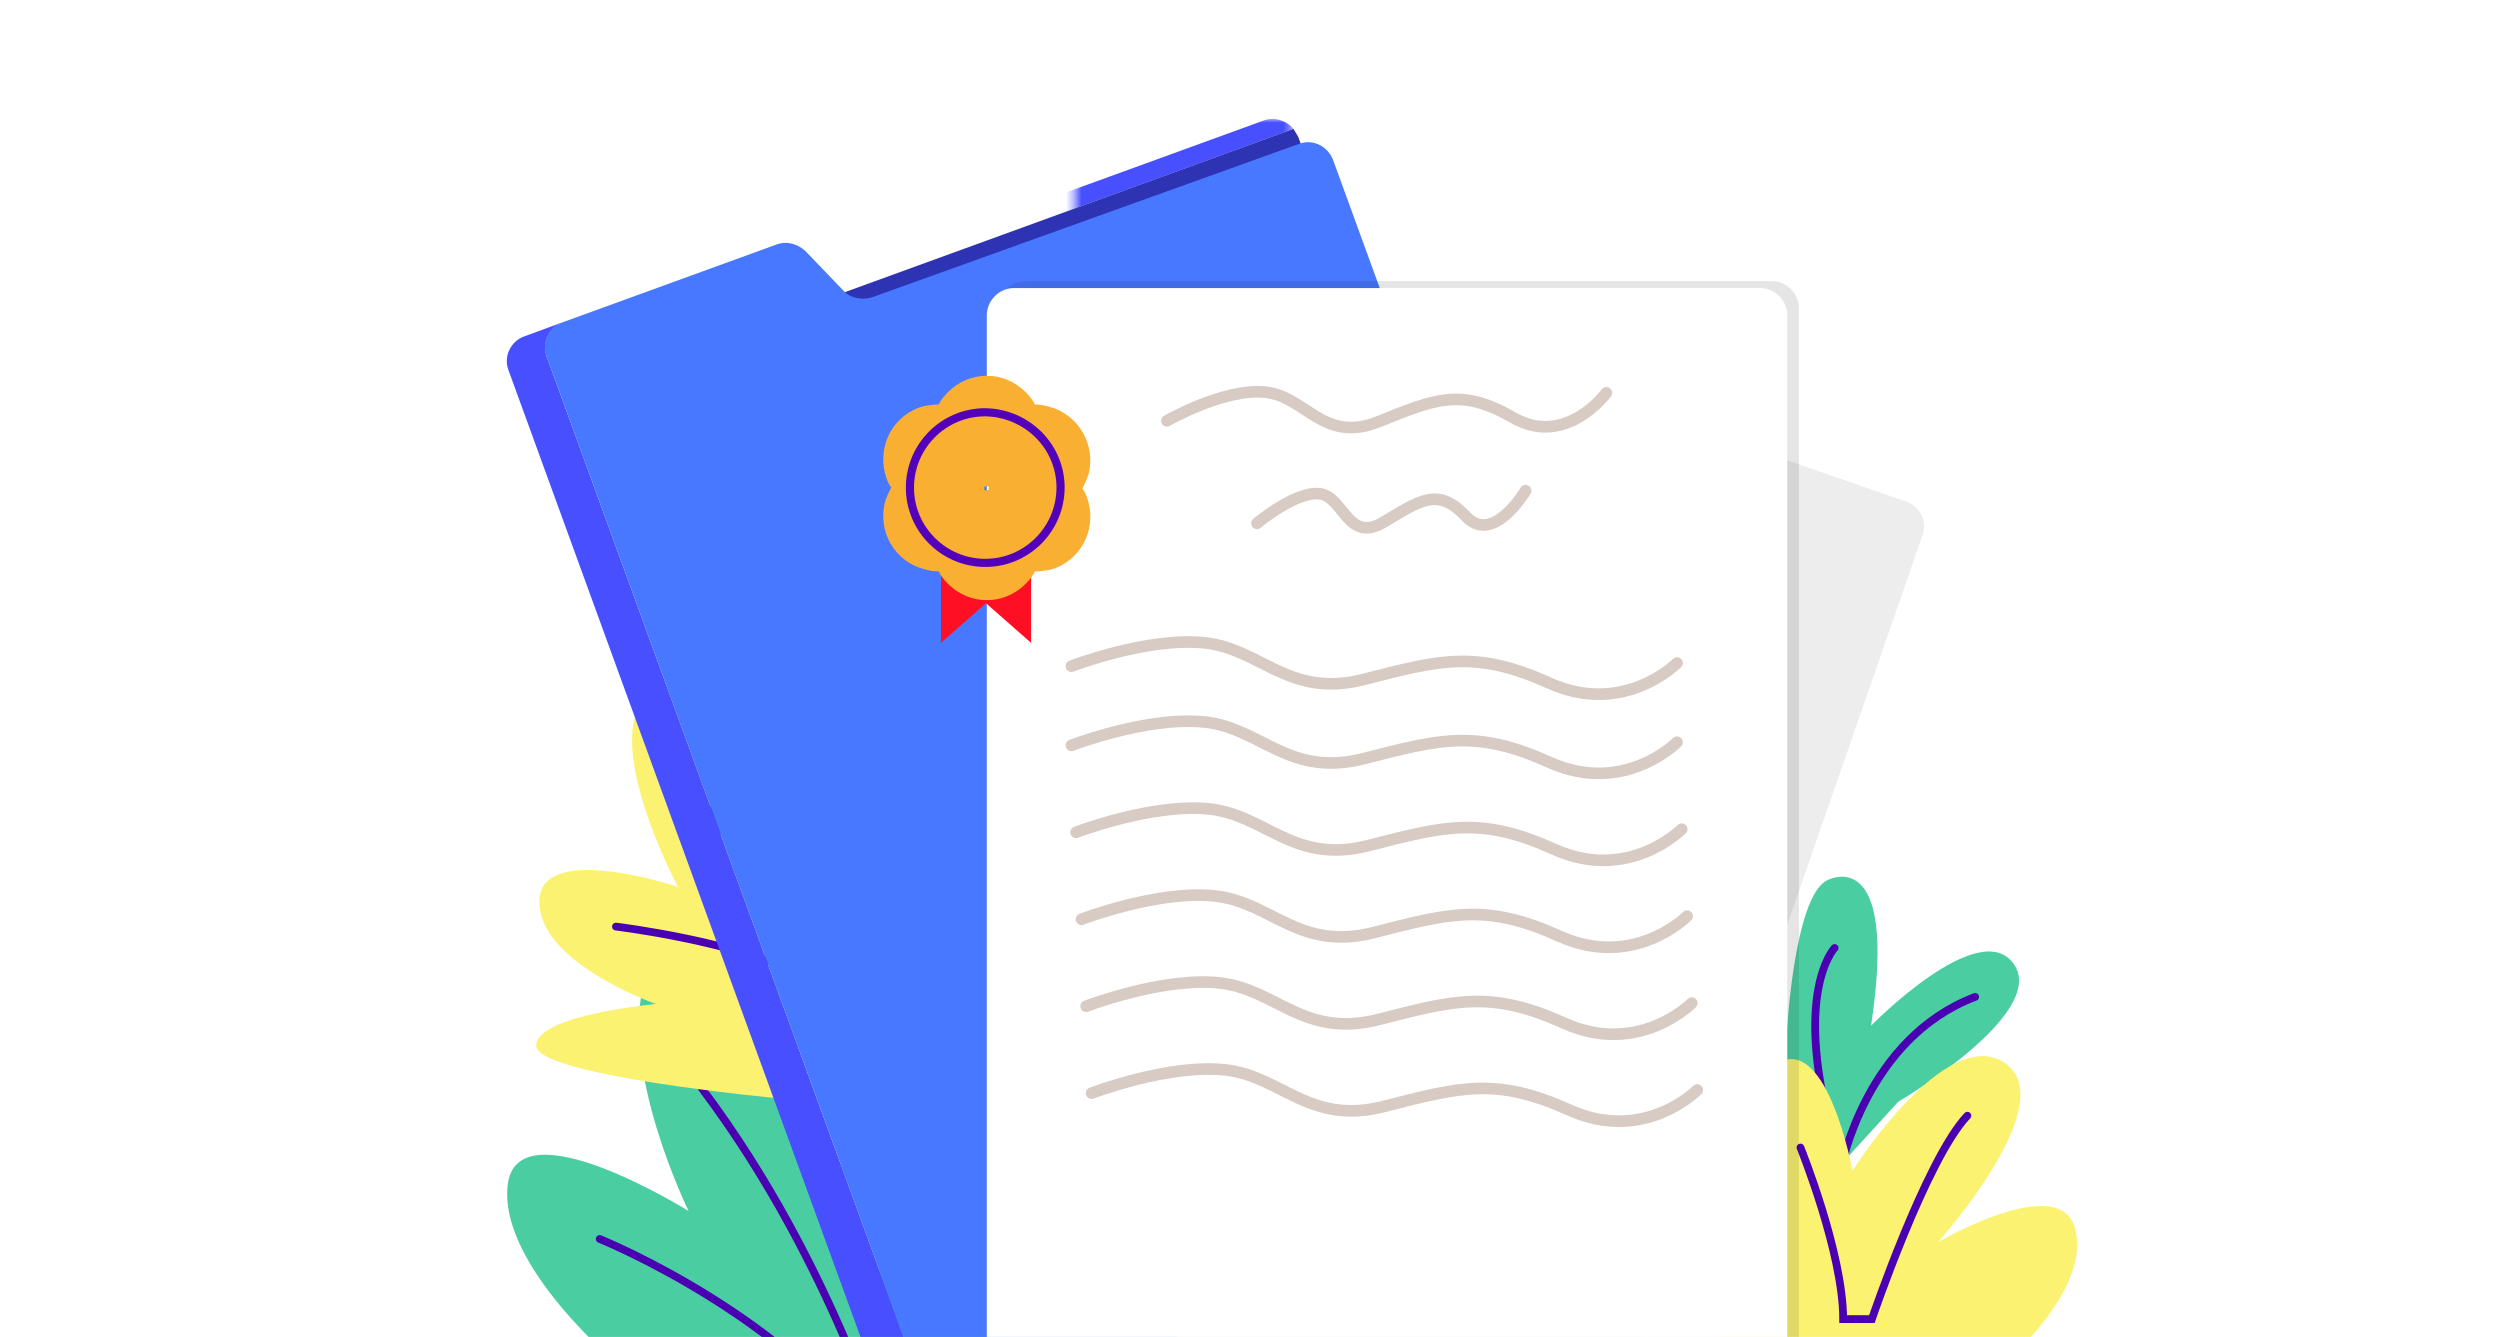 <?xml version="1.0" encoding="utf-8"?>
<!-- Generator: Adobe Illustrator 24.2.3, SVG Export Plug-In . SVG Version: 6.00 Build 0)  -->
<svg version="1.1" id="Layer_1" xmlns="http://www.w3.org/2000/svg" xmlns:xlink="http://www.w3.org/1999/xlink" x="0px" y="0px"
	 viewBox="0 0 322 172.2" style="enable-background:new 0 0 322 172.2;" xml:space="preserve">
<style type="text/css">
	.st0{filter:url(#Adobe_OpacityMaskFilter);}
	.st1{fill-rule:evenodd;clip-rule:evenodd;fill:#FFFFFF;}
	.st2{mask:url(#mask-2_2_);fill-rule:evenodd;clip-rule:evenodd;fill:#FFFFFF;fill-opacity:0.25;}
	.st3{fill:none;stroke:#5400BA;stroke-width:1.05;stroke-linecap:round;}
	.st4{opacity:0.1;fill-rule:evenodd;clip-rule:evenodd;enable-background:new    ;}
	.st5{fill-rule:evenodd;clip-rule:evenodd;fill:#EDEDED;}
	.st6{filter:url(#Adobe_OpacityMaskFilter_1_);}
	.st7{mask:url(#mask-4_2_);fill-rule:evenodd;clip-rule:evenodd;fill:#474FFF;}
	.st8{fill-rule:evenodd;clip-rule:evenodd;fill:#2D33B2;}
	.st9{fill-rule:evenodd;clip-rule:evenodd;fill:#4BCDA2;}
	.st10{fill:none;stroke:#4A00B2;stroke-linecap:round;}
	.st11{fill-rule:evenodd;clip-rule:evenodd;fill:#FBF272;}
	.st12{fill-rule:evenodd;clip-rule:evenodd;fill:#474FFF;}
	.st13{fill-rule:evenodd;clip-rule:evenodd;fill:#4778FF;}
	.st14{opacity:0.103;fill-rule:evenodd;clip-rule:evenodd;fill:#020202;enable-background:new    ;}
	.st15{fill:none;stroke:#D7CBC4;stroke-width:1.5;stroke-linecap:round;}
	.st16{fill-rule:evenodd;clip-rule:evenodd;fill:#FF0F24;}
	.st17{fill-rule:evenodd;clip-rule:evenodd;fill:#F9AF32;}
</style>
<g id="All">
	<g id="Bitmap" transform="translate(-1092, -114)">
		<g transform="translate(372, 0)">
		</g>
	</g>
</g>
<g id="Group-15" transform="translate(720, 114)">
	<g id="Group-14" transform="translate(0, 24)">
		<g id="Clip-2">
		</g>
		<defs>
			<filter id="Adobe_OpacityMaskFilter" filterUnits="userSpaceOnUse" x="-708.8" y="-103.8" width="300.3" height="146.6">
				<feColorMatrix  type="matrix" values="1 0 0 0 0  0 1 0 0 0  0 0 1 0 0  0 0 0 1 0"/>
			</filter>
		</defs>
		<mask maskUnits="userSpaceOnUse" x="-708.8" y="-103.8" width="300.3" height="146.6" id="mask-2_2_">
			<g class="st0">
				<polygon id="path-1_2_" class="st1" points="-708.8,-103.8 -408.5,-103.8 -408.5,42.8 -708.8,42.8 				"/>
			</g>
		</mask>
		<path id="Combined-Shape" class="st2" d="M-635.6-103.8c26.6,0,30,117.9,30,117.9l0-0.1c0.4-2.1,9.7-53.9,26.6-53.9
			c17.3,0-3.3,60,5.3,58.6c8.7-1.3,2.7-111.2,27.3-81.9c24.6,29.3,13.3,74.6,40,73.9c26.6-0.7-9.3-21.3,6-41.3
			c15.3-20,54,26.6,57.3,38.6c0,0-2-64.6,16-64.6c18,0,18.7,92.6,18.7,92.6l-279.8,6.7c0,0-28-75.9-18.7-99.3
			c9.3-23.3,40.6,24.6,46.6,42.6C-660.3-13.9-662.3-103.8-635.6-103.8z M-548.7-36.3L-548.7-36.3c-0.4,0-0.7,0.3-0.7,0.7l0,0.1
			l7.5,64.6l0,0.1c0.1,0.3,0.4,0.6,0.8,0.5c0.4,0,0.6-0.3,0.6-0.7l0-0.1l-7.5-64.6l0-0.1C-548.1-36-548.3-36.2-548.7-36.3
			L-548.7-36.3z M-691.3-35.9c-0.2-0.3-0.5-0.5-0.9-0.4c-0.4,0.1-0.6,0.5-0.4,0.9l0,0l21.5,64.6l0,0.1c0.2,0.3,0.5,0.5,0.9,0.4
			c0.4-0.1,0.6-0.5,0.4-0.9l0,0L-691.3-35.9L-691.3-35.9z M-424.2-25L-424.2-25c-0.4,0-0.7,0.3-0.7,0.7l0,0.1l0.3,2.6l0.2,2
			c0.1,1.7,0.3,3.4,0.4,5.2l0.1,0.9l0.1,1.5c0.3,4.9,0.6,9.6,0.7,14.1c0.3,11.6-0.2,20.1-1.7,23.8c-0.1,0.4,0,0.8,0.4,0.9
			c0.4,0.1,0.8,0,0.9-0.4c1.6-3.8,2.1-11.7,1.9-22.6l0-0.6l0-1.2c-0.1-4.5-0.4-9.3-0.7-14.2l-0.1-1.5l-0.1-0.9
			c-0.1-1.5-0.2-3-0.4-4.4l-0.1-0.8l-0.1-1.6c0-0.4-0.1-0.8-0.1-1.2l0-0.4l-0.1-1.5C-423.5-24.7-423.8-25-424.2-25L-424.2-25z
			 M-485.6-15.4c-0.2,0.3-0.2,0.7,0,0.9l0.1,0.1l0.9,0.8l0.8,0.7c0.7,0.6,1.4,1.3,2.2,2c2.9,2.8,5.9,5.9,8.7,9.3
			c7.3,8.9,11.9,17.8,12.5,26c0,0.4,0.4,0.7,0.7,0.7c0.4,0,0.7-0.4,0.7-0.7c-0.6-8.6-5.3-17.7-12.8-26.8c-2.8-3.4-5.8-6.6-8.8-9.4
			c-1-1-2-1.9-2.9-2.7c-0.2-0.2-0.5-0.4-0.7-0.6l-0.1-0.1l-0.3-0.2C-484.9-15.8-485.3-15.7-485.6-15.4z M-633.4-74.7
			c-0.4,0-0.6,0.3-0.7,0.6l0,0.1v96.4l0,0.1c0,0.3,0.3,0.6,0.7,0.6s0.6-0.3,0.7-0.6l0-0.1V-74l0-0.1
			C-632.8-74.4-633.1-74.7-633.4-74.7z"/>
	</g>
	<g id="Group-56" transform="translate(37, 0)">
		<path id="Stroke-11" class="st3" d="M-671.9,63.6c0,0,7.9,11.1,24.1,2.2"/>
		<path id="Fill-19" class="st4" d="M-560.5,85.3l-90.8-31.5c-1.8-0.6-2.8-2.6-2.1-4.4L-609.5-77c0.6-1.8,2.6-2.8,4.4-2.1l90.8,31.5
			c1.8,0.6,2.8,2.6,2.1,4.4L-556,83.2C-556.7,85-558.6,86-560.5,85.3"/>
		<path id="Fill-19-Copy" class="st5" d="M-557.7,83.5l-90.8-31.5c-1.8-0.6-2.8-2.6-2.1-4.4l43.9-126.4c0.6-1.8,2.6-2.8,4.4-2.1
			l90.8,31.5c1.8,0.6,2.8,2.6,2.1,4.4l-43.9,126.4C-553.9,83.1-555.8,84.1-557.7,83.5"/>
		<g id="Group-23" transform="translate(98.8, 0.609)">
			<g id="Clip-22">
			</g>
			<defs>
				<filter id="Adobe_OpacityMaskFilter_1_" filterUnits="userSpaceOnUse" x="-751" y="-99.3" width="61.8" height="23.5">
					<feColorMatrix  type="matrix" values="1 0 0 0 0  0 1 0 0 0  0 0 1 0 0  0 0 0 1 0"/>
				</filter>
			</defs>
			<mask maskUnits="userSpaceOnUse" x="-751" y="-99.3" width="61.8" height="23.5" id="mask-4_2_">
				<g class="st6">
					<polygon id="path-3_2_" class="st1" points="-717.4,-102.3 -655.6,-102.3 -655.6,-78.9 -717.4,-78.9 					"/>
				</g>
			</mask>
			<path id="Fill-21" class="st7" d="M-689.2-98l-61,22.2L-751-78l58-21.1C-691.7-99.6-690.1-99.1-689.2-98"/>
		</g>
		<path id="Fill-24" class="st8" d="M-589.8-96.4l2.5,6.8l-61.2,22.3l-2.9-7.9l61-22.2C-590.2-97.1-590-96.7-589.8-96.4"/>
		
			<g id="Group-10" transform="translate(56.5, 137.5) rotate(-16) translate(-56.5, -137.5) translate(15, 80)">
			<path id="Fill-15" class="st9" d="M-636.1-193.7c0,0-19-17.9-17.8-25.6c1.2-7.7,11.2,2.3,11.2,2.3s-11.7-16.9-7.7-26.7
				c4-9.8,21.5,9.6,21.5,9.6s-3.7-20.6,3-30.5s20.3,52.3,20.3,52.3s14.5-12.9,19.4-11.3c0,0,11,3.3-10,18.5c0,0,21.5,0,19.9,8.2
				c-1.6,8.2-24.8,1.9-24.8,1.9L-636.1-193.7z"/>
			<path id="Stroke-19" class="st10" d="M-640.9-233.8c0,0,22.7,17.7,28.1,39.3c0,0,0.3-27.2-10.1-54.3"/>
			<path id="Fill-23" class="st11" d="M-614.1-245c0,0-28.9-11.3-27.8-15c1.1-3.8,16.3-0.9,16.3-0.9s-13-9.2-10.8-16.8
				c2.2-7.6,17.7,3.1,17.7,3.1s-5.1-23.5,4.6-25.5c9.7-2,10.8,24,10.8,24s5.1-18.6,12-15c6.9,3.6,6.4,16.9,6.4,16.9L-614.1-245z"/>
			<path id="Stroke-25" class="st10" d="M-627.8-271.9c0,0,14.9,6.3,21.4,12.8l2.9-2.9c0,0-10.5-21.4-10.7-29.9"/>
		</g>
		<g id="Group-11" transform="translate(143, 106)">
			<path  class="st9" d="M-677.5-54c0,0-24.3,1-28.7-4.8c-4.4-5.8,8.9-5.9,8.9-5.9s-18.8-3.2-22.8-12.2
				c-3.9-9,20.4-8.1,20.4-8.1s-16.1-10.9-18.2-21.8s48,20.4,48,20.4s0.9-18,5.2-20.2c0,0,9.3-5.2,5.7,18.7c0,0,14-14.3,18.4-7.9
				c4.4,6.4-14.9,17.7-14.9,17.7L-677.5-54z"/>
			<path id="Stroke-7" class="st10" d="M-663.7-97.9c0,0-6.2,6.4,0.9,28.1c0,0,3.2-16.5,17.2-21.8"/>
			<path id="Fill-9" class="st11" d="M-677.9-46.4c0,0-11.5-26.7-8.3-28.5c3.2-1.7,11.3,10.2,11.3,10.2s-2.4-14.7,3.9-18.4
				c6.4-3.6,9.6,13.9,9.6,13.9s12-19,19.6-13.9c7.6,5.1-8.6,23.1-8.6,23.1s15.4-9,17.6-2c2.2,7-6.9,15.5-6.9,15.5H-677.9z"/>
			<path id="Stroke-11_1_" class="st10" d="M-668.1-72.2c0,0,5.5,13.6,5.5,22.1h3.7c0,0,7-20.6,12.3-26.2"/>
		</g>
		<path id="Fill-26" class="st12" d="M-633.3,68.3l-4.9,1.8c-1.8,0.7-3.8-0.3-4.4-2.1l-48.9-134.3c-0.7-1.8,0.3-3.8,2.1-4.4l4.9-1.8
			c-1.8,0.7-2.7,2.6-2.1,4.4l48.9,134.3C-637.1,68-635.1,69-633.3,68.3"/>
		<path id="Fill-28" class="st13" d="M-585.3-93.4l45.2,124.1c0.7,1.8-0.3,3.8-2.1,4.4l-91.1,33.2c-1.8,0.7-3.8-0.3-4.4-2.1
			l-48.9-134.3c-0.7-1.8,0.3-3.8,2.1-4.4l27.5-10c1.3-0.5,2.7-0.1,3.7,0.8l4.9,5.1c0.9,1,2.4,1.3,3.7,0.9l55.1-19.8
			C-587.9-96.1-586-95.2-585.3-93.4"/>
		<path id="Fill-30" class="st14" d="M-528.8,62.9h-96.1c-1.9,0-3.5-1.6-3.5-3.5V-74.3c0-1.9,1.6-3.5,3.5-3.5h96.1
			c1.9,0,3.5,1.6,3.5,3.5V59.5C-525.4,61.4-526.9,62.9-528.8,62.9"/>
		<path id="Fill-32" class="st1" d="M-530.3,63.8h-96.1c-1.9,0-3.5-1.6-3.5-3.5V-73.4c0-1.9,1.6-3.5,3.5-3.5h96.1
			c1.9,0,3.5,1.6,3.5,3.5V60.4C-526.8,62.3-528.4,63.8-530.3,63.8"/>
		<path id="Stroke-34" class="st15" d="M-550.1-63.4c0,0-5.2,7.1-12,3.2c-6.7-3.9-10.1-2.4-17.3,0.5c-7.2,2.9-9.4-3.3-14.7-3.8
			c-5.3-0.5-12.6,3.7-12.6,3.7"/>
		<path id="Stroke-36" class="st15" d="M-541-18.4c0,0-6.8,6.9-16.4,2.6c-9.5-4.3-14.1-3-23.9-0.5c-9.7,2.5-13.2-3.9-20.5-4.7
			c-7.3-0.8-17.2,3-17.2,3"/>
		<path id="Stroke-38" class="st15" d="M-541-28.6c0,0-6.8,6.9-16.4,2.6c-9.5-4.3-14.1-3-23.9-0.5c-9.7,2.5-13.2-3.9-20.5-4.7
			c-7.3-0.8-17.2,3-17.2,3"/>
		<path id="Stroke-40" class="st15" d="M-540.4-7.2c0,0-6.8,6.9-16.4,2.6c-9.5-4.3-14.1-3-23.9-0.5c-9.7,2.5-13.2-3.9-20.5-4.7
			c-7.3-0.8-17.2,3-17.2,3"/>
		<path id="Stroke-42" class="st15" d="M-539.7,4c0,0-6.8,6.9-16.4,2.6c-9.5-4.3-14.1-3-23.9-0.5c-9.7,2.5-13.2-3.9-20.5-4.7
			c-7.3-0.8-17.2,3-17.2,3"/>
		<path id="Stroke-44" class="st15" d="M-539.1,15.2c0,0-6.8,6.9-16.4,2.6c-9.5-4.3-14.1-3-23.9-0.5c-9.7,2.5-13.2-3.9-20.5-4.7
			c-7.3-0.8-17.2,3-17.2,3"/>
		<path id="Stroke-46" class="st15" d="M-538.4,26.4c0,0-6.8,6.9-16.4,2.6c-9.5-4.3-14.1-3-23.9-0.5c-9.7,2.5-13.2-3.9-20.5-4.7
			c-7.3-0.8-17.2,3-17.2,3"/>
		<path id="Stroke-48" class="st15" d="M-560.5-50.8c0,0-4.2,7.1-7.7,3.3c-3.5-3.7-5.7-2.2-10.5,0.7c-4.7,2.9-5.2-3.2-8.3-3.6
			c-3.1-0.4-8.1,3.8-8.1,3.8"/>
		<polygon id="Fill-50" class="st16" points="-624.2,-31.2 -630,-36.3 -635.8,-31.2 -635.8,-42.8 -624.2,-42.8 		"/>
		<path id="Fill-52" class="st17" d="M-630-50.7c0-0.1-0.1-0.1-0.1-0.2c-0.1,0-0.2,0-0.2,0c0-0.1,0.1-0.1,0.1-0.2
			c0-0.1-0.1-0.2-0.1-0.2c0.1,0,0.2,0,0.3,0c0-0.1,0.1-0.1,0.1-0.2c0,0.1,0.1,0.1,0.1,0.2c0.1,0,0.2,0,0.2,0c0,0.1-0.1,0.1-0.1,0.2
			c0,0.1,0.1,0.2,0.1,0.2c-0.1,0-0.2,0-0.3,0C-630-50.9-630-50.8-630-50.7 M-621.8-61.6c-0.7-0.2-1.3-0.3-1.9-0.3
			c-0.3-0.6-0.7-1.1-1.2-1.6c-2.8-2.8-7.2-2.8-10,0c-0.5,0.5-0.9,1-1.2,1.6c-0.6,0-1.3,0.1-1.9,0.2c-3.8,1-6,4.9-5,8.7
			c0.2,0.7,0.4,1.3,0.8,1.8c-0.3,0.5-0.6,1.2-0.8,1.8c-1,3.8,1.2,7.7,5,8.7c0.7,0.2,1.3,0.3,1.9,0.3c0.3,0.6,0.7,1.1,1.2,1.6
			c2.8,2.8,7.2,2.8,10,0c0.5-0.5,0.9-1,1.2-1.6c0.6,0,1.3-0.1,1.9-0.2c3.8-1,6-4.9,5-8.7c-0.2-0.7-0.4-1.3-0.8-1.8
			c0.3-0.5,0.6-1.2,0.8-1.8C-615.8-56.7-618.1-60.6-621.8-61.6"/>
		<path id="Stroke-54" class="st3" d="M-620.4-51.2c0,5.3-4.3,9.7-9.7,9.7c-5.3,0-9.7-4.3-9.7-9.7c0-5.3,4.3-9.7,9.7-9.7
			C-624.7-60.8-620.4-56.5-620.4-51.2z"/>
	</g>
</g>
</svg>
